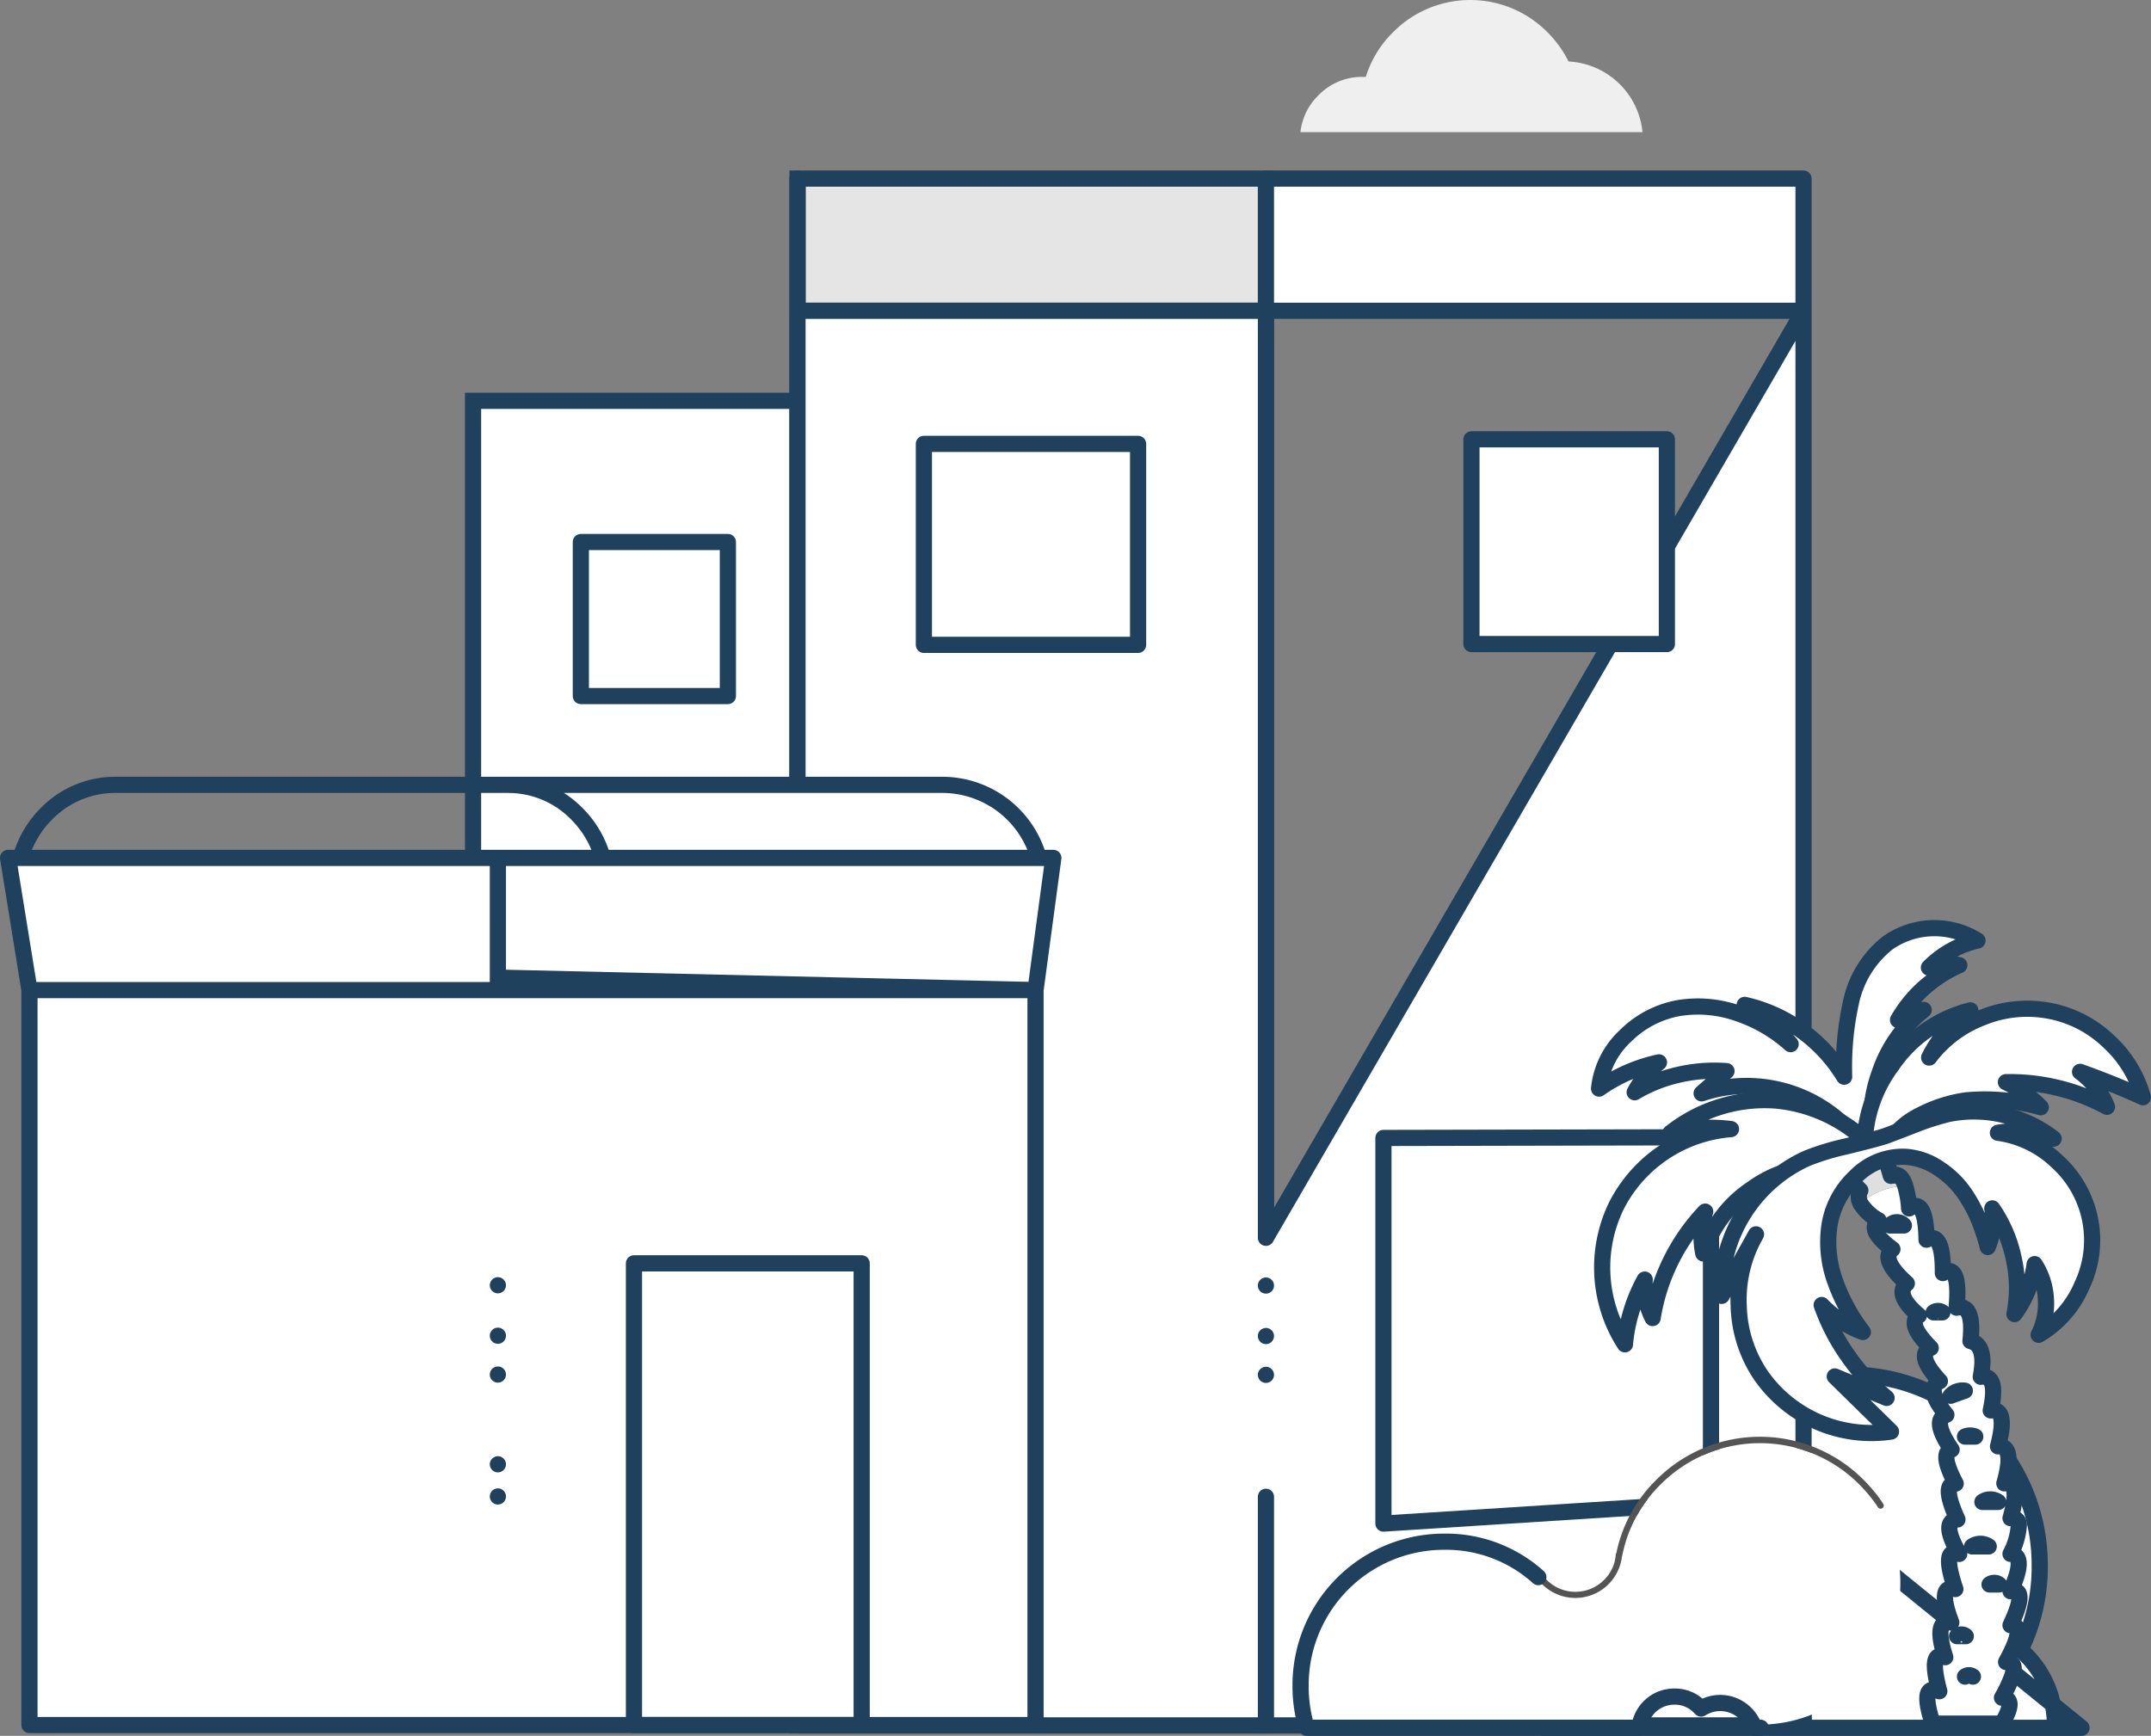 <svg xmlns="http://www.w3.org/2000/svg" width="132.922" height="107.287" viewBox="0 0 132.922 107.287">
  <rect x="0" y="0" width="132.922" height="107.287" fill="#808080" stroke="none"/>
  <g id="Group_113" data-name="Group 113" transform="translate(-124.22 -4277.106)">
    <path id="Path_299" data-name="Path 299" d="M98.111,79.31c-.086-.086-.174-.173-.264-.255a11.5,11.5,0,0,0,1.184-5.223A11.738,11.738,0,0,0,78.985,65.5h-.01a11.832,11.832,0,0,0,.01,16.66,12.457,12.457,0,0,0,2.133,1.728H99.97v-.078A6.138,6.138,0,0,0,98.111,79.31Z" transform="translate(151.234 4300.007)" fill="#fff"/>
    <path id="Path_300" data-name="Path 300" d="M101.911,83.886H70.292M80.92,65.5l.006-.006a11.745,11.745,0,0,1,20.046,8.335,11.545,11.545,0,0,1-1.184,5.229c.09.08.178.163.264.251a6.141,6.141,0,0,1,1.859,4.5v.078h1.644Z" transform="translate(149.293 4300.007)" fill="none" stroke="#1f415d" stroke-linecap="round" stroke-linejoin="round" stroke-width="1"/>
    <path id="Path_303" data-name="Path 303" d="M21.987,20.757V87.545h6.684V68.488a3.687,3.687,0,0,1,2.861-3.615,3.472,3.472,0,0,1,.826-.1,3.714,3.714,0,0,1,3.7,3.711V87.545h7.193V18.095H21.987v2.662Zm9.544,24.7a3.465,3.465,0,0,1,.826-.1,3.714,3.714,0,0,1,3.7,3.711v7.948H28.671V49.074a3.686,3.686,0,0,1,2.861-3.615Z" transform="translate(131.466 4283.784)" fill="#fff" stroke="#1f415d" stroke-miterlimit="10" stroke-width="1"/>
    <path id="Path_306" data-name="Path 306" d="M74.579,1.977a6.706,6.706,0,0,0-9.509,0,6.641,6.641,0,0,0-1.7,2.776h-.186a3.726,3.726,0,0,0-2.739,1.135,3.742,3.742,0,0,0-1.113,2.28H80.469A4.842,4.842,0,0,0,75.9,3.8,6.886,6.886,0,0,0,74.579,1.977Z" transform="translate(145.25 4277.106)" fill="#efefef"/>
    <path id="Path_307" data-name="Path 307" d="M65.58,103.664V89.533H36.633v14.131Zm0-87.432H36.633V87.546H65.58V16.232ZM36.633,8.063v8.17H65.58V8.063Z" transform="translate(136.871 4280.082)" fill="#e5e5e5" stroke="#1f415d" stroke-miterlimit="10" stroke-width="1"/>
    <path id="Path_308" data-name="Path 308" d="M65.036,67.571H57.775V81.7h7.261ZM85.278,81.7H91V67.571H85.278Z" transform="translate(144.674 4302.044)" fill="#fff" stroke="#1f415d" stroke-miterlimit="10" stroke-width="1"/>
    <path id="Path_309" data-name="Path 309" d="M65.579,68.107V66.12H36.632v1.987Zm33.224,0V66.12H93.081v1.987Z" transform="translate(136.871 4301.509)" fill="#dedede" stroke="#1f415d" stroke-miterlimit="10" stroke-width="1"/>
    <path id="Path_310" data-name="Path 310" d="M65.579,16.233H36.633V8.063h0v8.17H65.579V8.063H98.8v95.6H36.631V16.233Zm33.224,0H65.579V73.527ZM65.579,76.478v0Zm0,3.12v0Zm0,2.4v0ZM72.84,91.19V67.356l20.241-.043v22.22H98.8Zm0-1.657v0Zm-7.261,0v0Z" transform="translate(136.87 4280.082)" fill="#fff"/>
    <path id="Path_311" data-name="Path 311" d="M65.579,89.533v14.131m0-87.432H36.633V8.063h0v8.17H65.579V8.063H98.8v95.6H36.631V16.233Zm33.224,0H65.579V73.527ZM65.579,76.478v0Zm0,3.12v0Zm0,2.4v0ZM72.84,91.19V67.356l20.241-.043v22.22H98.8Zm0-1.657v0Z" transform="translate(136.87 4280.082)" fill="none" stroke="#1f415d" stroke-linecap="round" stroke-linejoin="round" stroke-width="1"/>
    <path id="Path_312" data-name="Path 312" d="M23.619,35.433A6.193,6.193,0,0,1,27.814,45.99,5.914,5.914,0,0,1,23.619,47.8H50.407a6.191,6.191,0,0,0,4.359-10.557,5.926,5.926,0,0,0-4.359-1.808Z" transform="translate(132.068 4290.183)" fill="#fff"/>
    <path id="Path_314" data-name="Path 314" d="M31.821,47.8H7.412A5.928,5.928,0,0,1,3.2,45.989a6.211,6.211,0,0,1,0-8.749,5.928,5.928,0,0,1,4.209-1.808h51.2a6.191,6.191,0,0,1,4.359,10.557A5.926,5.926,0,0,1,58.61,47.8Zm0,0a6.193,6.193,0,0,0,4.2-10.558,5.914,5.914,0,0,0-4.2-1.808" transform="translate(123.868 4290.183)" fill="none" stroke="#1f415d" stroke-linecap="round" stroke-linejoin="round" stroke-width="1"/>
    <path id="Path_316" data-name="Path 316" d="M23.108,78.194V92.325h7.261Zm27.5,14.131h0Zm5.721,0v0Zm0-45.428,1.1-8.17H23.108V46.9Z" transform="translate(131.879 4291.399)" fill="#fff"/>
    <path id="Path_317" data-name="Path 317" d="M30.911,68.091V66.1H1.965v1.987Zm0-1.987v0Zm33.224,1.987v0Z" transform="translate(124.076 4301.503)" fill="#dedede"/>
    <path id="Path_318" data-name="Path 318" d="M64.491,46.9l1.1-8.17H31.267v7.4Zm-33.224,0H64.491V92.326H2.321V46.9L1,38.73H31.267Zm0,0v0Zm0,18.244v0Zm0,3.118v0Zm0,2.4v0Zm0,5.547v0Zm0,1.987v0ZM2.321,76.208h0ZM31.267,46.9h0Z" transform="translate(123.72 4291.399)" fill="#fff"/>
    <path id="Path_319" data-name="Path 319" d="M31.267,46.9H2.321m62.17,0,1.1-8.17H31.267v7.4Zm-33.224,0H64.491V92.326H2.321V46.9L1,38.73H31.267Zm0,0v0Zm0,18.244v0Zm0,3.118v0Zm0,2.4v0Zm0,5.547v0Zm0,1.987v0ZM2.321,76.208h0Z" transform="translate(123.72 4291.399)" fill="none" stroke="#1f415d" stroke-linecap="round" stroke-linejoin="round" stroke-width="1"/>
    <path id="Path_320" data-name="Path 320" d="M43.322,57.033H29.25V85.569H43.322Z" transform="translate(134.146 4298.155)" fill="none" stroke="#1f415d" stroke-linecap="round" stroke-linejoin="round" stroke-width="1"/>
    <path id="Path_321" data-name="Path 321" d="M43.514,20.039H55.573V32.46H42.336V20.039Z" transform="translate(138.976 4284.502)" fill="#fff" stroke="#1f415d" stroke-linecap="round" stroke-linejoin="round" stroke-width="1"/>
    <path id="Path_323" data-name="Path 323" d="M79.127,19.833H67.051V32.487H79.127Z" transform="translate(148.098 4284.426)" fill="#fff" stroke="#1f415d" stroke-linecap="round" stroke-linejoin="round" stroke-width="1"/>
    <path id="Path_324" data-name="Path 324" d="M35.937,24.469H26.852v9.519h9.085Z" transform="translate(133.262 4286.137)" fill="#fff" stroke="#1f415d" stroke-linecap="round" stroke-linejoin="round" stroke-width="1"/>
    <path id="Path_325" data-name="Path 325" d="M95.019,69.115q-.123-.194-.264-.383a9.67,9.67,0,0,0-.9-1.041,8.659,8.659,0,0,0-12.258,0A8.449,8.449,0,0,0,79.219,72.1a.124.124,0,0,1-.019.059,2.888,2.888,0,0,1-4.911,1.728c-.084-.083-.162-.163-.235-.245a.207.207,0,0,1-.039-.147.177.177,0,0,1,.02-.069,8.859,8.859,0,0,0-12.1.412A8.612,8.612,0,0,0,59.34,80.13a8.942,8.942,0,0,0,.372,2.611H80.276a2.165,2.165,0,0,1,2.172-1.924,2.1,2.1,0,0,1,1.546.638l.1.1a2.2,2.2,0,0,1,2.73.294,2.2,2.2,0,0,1,.558.893h.391a.2.2,0,0,1,.049-.137.193.193,0,0,1,.137-.059,8.706,8.706,0,0,0,8.443-8.7,8.792,8.792,0,0,0-.391-2.661v-.02c-.059-.181-.123-.357-.2-.53a.212.212,0,0,1,0-.147.26.26,0,0,1,.108-.108,8.418,8.418,0,0,0-.626-1.217.165.165,0,0,1-.147.029A.185.185,0,0,1,95.019,69.115Z" transform="translate(145.251 4301.15)" fill="#fff"/>
    <path id="Path_326" data-name="Path 326" d="M91.337,69.27a.153.153,0,0,0,.078-.118.167.167,0,0,0-.029-.147c-.1-.151-.2-.3-.313-.452a10,10,0,0,0-.9-1.031,9.036,9.036,0,0,0-12.806,0A8.81,8.81,0,0,0,74.9,72.039a.18.18,0,0,0-.039.1,2.43,2.43,0,0,1-.734,1.581,2.5,2.5,0,0,1-3.522,0c-.072-.075-.141-.151-.206-.226a.17.17,0,0,0-.127-.069.2.2,0,0,0-.147.039.2.2,0,0,0-.049.069.172.172,0,0,0-.02.069.206.206,0,0,0,.039.147c.072.082.151.163.235.245a2.9,2.9,0,0,0,4.911-1.728.123.123,0,0,0,.02-.059A8.448,8.448,0,0,1,77.641,67.8a8.659,8.659,0,0,1,12.258,0,9.67,9.67,0,0,1,.9,1.041q.141.189.264.383a.185.185,0,0,0,.127.078A.165.165,0,0,0,91.337,69.27Z" transform="translate(149.207 4301.044)" fill="#545454"/>
    <path id="Path_327" data-name="Path 327" d="M87.769,81.1h-.391a2.2,2.2,0,0,0-.558-.893,2.2,2.2,0,0,0-2.73-.295l-.1-.1a2.1,2.1,0,0,0-1.546-.638A2.164,2.164,0,0,0,80.275,81.1H59.711a8.943,8.943,0,0,1-.372-2.611A8.867,8.867,0,0,1,68.2,69.6a8.506,8.506,0,0,1,5.831,2.189" transform="translate(145.251 4302.792)" fill="none" stroke="#1f415d" stroke-linecap="round" stroke-linejoin="round" stroke-width="1"/>
    <path id="Path_328" data-name="Path 328" d="M88.692,56.856q-.038-2.639-1.076-1.934a6.338,6.338,0,0,0-.235-1.384,4.439,4.439,0,0,0-2.769,1.08,2.944,2.944,0,0,0,1.115,1.041q-.739.607.851,1.787-.772.624.89,2.121-.778.686.744,1.983-.66.442.382,1.62.155.186.352.383-.93.436.567,2.052-.936.445.4,2.081-.927.327.323,2.15-.757.188.254,2.1-.9-.012.108,2.219a.585.585,0,0,0-.372.147q-.411.43.479,1.983-1.121-.459-.235,2.17-1.1-.292-.333,1.865c.025.067.051.135.078.206q-1.121-.2-.372,2.14-.875-.4-.558,1.3c.047.238.11.5.186.805q-1.23-.539-.4,2h4.275q.933-1.564,0-1.6a8.064,8.064,0,0,0,.626-1.325c.217-.618.1-.913-.362-.883q1.28-2.333.274-2.278c.135-.289.247-.546.333-.776q.575-1.534-.333-1.325,1.01-2.218,0-2.307a4.337,4.337,0,0,0,.509-1.757.413.413,0,0,0-.509-.452q.66-2.321-.381-2.15.666-2.353-.391-2.287.631-2.389-.45-2.219.49-2.244-.616-2.081.376-1.964-.636-2.209a6.3,6.3,0,0,0,.039-.736q.015-1.537-.9-1.325.247-2.792-.851-2.14Q89.726,56.3,88.692,56.856Zm-2.26-.874a.557.557,0,0,1,.861,0A.557.557,0,0,0,86.432,55.983Zm2.7,5.37a.46.46,0,0,1,.538,0A.46.46,0,0,0,89.132,61.353Zm1.047,5.154a.991.991,0,0,1,.88-.314A1,1,0,0,0,90.179,66.507Zm.89,2.523a.777.777,0,0,1,.636,0A.777.777,0,0,0,91.069,69.03Zm2.055,4.035a.849.849,0,0,0-.978,0A.856.856,0,0,1,93.124,73.064Zm-1.614,2.749a.9.9,0,0,1,1.027,0A.9.9,0,0,0,91.509,75.813ZM90.58,81.36a.4.4,0,0,1,.538,0A.4.4,0,0,0,90.58,81.36Zm2.005-3.191a.486.486,0,0,1,.587,0A.492.492,0,0,0,92.585,78.169Zm-1.516,5.694a.388.388,0,0,1,.489,0A.388.388,0,0,0,91.069,83.863Z" transform="translate(154.578 4296.865)" fill="#fff"/>
    <path id="Path_329" data-name="Path 329" d="M83.948,53.641l.9.9a.84.84,0,0,0,.01.805,4.44,4.44,0,0,1,2.769-1.08q-.294-.916-.89-.628L86.12,51.6Q83.915,51.252,83.948,53.641Z" transform="translate(154.333 4296.133)" fill="#dfdfdf"/>
    <path id="Path_330" data-name="Path 330" d="M91.315,84.595a.388.388,0,0,1,.489,0M84.858,55.355a.848.848,0,0,1-.01-.809l-.9-.9q-.035-2.388,2.172-2.042l.616,2.042q.6-.289.89.628a6.331,6.331,0,0,1,.235,1.384q1.039-.707,1.076,1.934,1.033-.563,1.008,2.062,1.1-.651.851,2.14.916-.212.9,1.331c0,.218-.016.461-.043.73q1.013.244.636,2.209,1.106-.162.616,2.081,1.08-.171.45,2.219,1.057-.065.391,2.287,1.042-.171.382,2.15a.417.417,0,0,1,.513.452,4.429,4.429,0,0,1-.513,1.757q1.01.088,0,2.307.907-.209.333,1.325c-.086.23-.2.487-.333.776q1.007-.053-.274,2.278c.46-.029.581.267.368.889A8.624,8.624,0,0,1,93.6,85.9q.933.035,0,1.6H89.321q-.828-2.542.407-2c-.08-.3-.143-.567-.186-.805q-.323-1.7.554-1.3-.748-2.344.372-2.14c-.027-.071-.051-.139-.074-.206q-.772-2.156.327-1.865-.886-2.63.235-2.17-.892-1.552-.479-1.977a.577.577,0,0,1,.372-.153q-1.012-2.229-.108-2.219-1.01-1.911-.254-2.1-1.25-1.823-.323-2.15-1.335-1.638-.4-2.081-1.5-1.617-.567-2.052-.2-.2-.352-.377-1.042-1.184-.381-1.626-1.523-1.3-.744-1.983-1.664-1.5-.89-2.121Q85.235,57,85.975,56.392A3.01,3.01,0,0,1,84.858,55.355Zm1.82,1.359a.557.557,0,0,1,.861,0Zm2.7,5.37a.46.46,0,0,1,.538,0Zm1.047,5.154a.991.991,0,0,1,.881-.314Zm.89,2.523a.777.777,0,0,1,.636,0ZM93.369,73.8a.849.849,0,0,0-.978,0Zm-1.614,2.749a.9.9,0,0,1,1.027,0Zm-.929,5.547a.4.4,0,0,1,.538,0ZM92.831,78.9a.486.486,0,0,1,.587,0Z" transform="translate(154.333 4296.134)" fill="none" stroke="#1f415d" stroke-linecap="round" stroke-linejoin="round" stroke-width="1"/>
    <path id="Path_331" data-name="Path 331" d="M81.414,47.172a7.449,7.449,0,0,0-3.679-.334,6.222,6.222,0,0,0-3.287,1.718,5.154,5.154,0,0,0-1.634,3.259,10.176,10.176,0,0,1,3.7-1.62,6.339,6.339,0,0,0-1.5,1.846,9.365,9.365,0,0,1,2.749-1.09,9.968,9.968,0,0,1,2.925-.216q-.7.648-1.536,1.374a8.69,8.69,0,0,1,10.077,3.515c.147-.041.339-.1.577-.186a8.814,8.814,0,0,1,3.062-8.482,2.618,2.618,0,0,0-1.585.619,7.928,7.928,0,0,1,1.624-2,8.323,8.323,0,0,1,2.162-1.384,3.317,3.317,0,0,0-1.878.147,6.138,6.138,0,0,1,3-1.669,5.005,5.005,0,0,0-5.547.147,6.335,6.335,0,0,0-2.27,3.672,18.483,18.483,0,0,0-.421,4.594,9.692,9.692,0,0,0-2.632-2.847,9.5,9.5,0,0,0-3.512-1.59,11.586,11.586,0,0,1,2.837,2.425A9.3,9.3,0,0,0,81.414,47.172Z" transform="translate(150.225 4292.569)" fill="#fff"/>
    <path id="Path_332" data-name="Path 332" d="M90.131,50.893a8.356,8.356,0,0,1,2.739-3.937,2.618,2.618,0,0,0-1.585.619,7.928,7.928,0,0,1,1.624-2,8.323,8.323,0,0,1,2.162-1.384,3.317,3.317,0,0,0-1.878.147,6.138,6.138,0,0,1,3-1.669,5.005,5.005,0,0,0-5.547.147,6.335,6.335,0,0,0-2.27,3.672,18.483,18.483,0,0,0-.421,4.594,9.692,9.692,0,0,0-2.632-2.847,9.5,9.5,0,0,0-3.512-1.59,11.586,11.586,0,0,1,2.837,2.425,9.289,9.289,0,0,0-3.238-1.895,7.449,7.449,0,0,0-3.679-.334,6.222,6.222,0,0,0-3.287,1.718,5.154,5.154,0,0,0-1.634,3.259,10.176,10.176,0,0,1,3.7-1.62,6.339,6.339,0,0,0-1.5,1.846,9.365,9.365,0,0,1,2.749-1.09,9.968,9.968,0,0,1,2.925-.216q-.7.648-1.536,1.374a8.69,8.69,0,0,1,10.077,3.515c.147-.041.341-.1.581-.181A8.357,8.357,0,0,1,90.131,50.893Z" transform="translate(150.225 4292.569)" fill="none" stroke="#1f415d" stroke-linecap="round" stroke-linejoin="round" stroke-width="1"/>
    <path id="Path_333" data-name="Path 333" d="M80.911,51.455a8.711,8.711,0,0,0-7.093,4.761,8.527,8.527,0,0,0-.851,4.339,8.441,8.441,0,0,0,1.389,4.2,10.135,10.135,0,0,1,1.223-4,4.536,4.536,0,0,0,.489,2.376,12.376,12.376,0,0,1,3.248-6.578,5.26,5.26,0,0,0-.117,2.582,7.538,7.538,0,0,1,3.013-4,7.4,7.4,0,0,1,4.765-1.4c.221.006.552.024.988.049a2.193,2.193,0,0,0,.939-.177,1.414,1.414,0,0,0,.333-.236c-.078-.143-.147-.267-.206-.373.059.106.127.23.206.373a1.327,1.327,0,0,0,.284-.442c-.029-.22-.055-.406-.078-.56a9.386,9.386,0,0,0-5.821-2.69A9.367,9.367,0,0,0,77.164,51.7,9.784,9.784,0,0,1,80.911,51.455Z" transform="translate(150.274 4295.435)" fill="#fff"/>
    <path id="Path_334" data-name="Path 334" d="M89.24,53.378a1.369,1.369,0,0,0,.288-.442c-.033-.22-.061-.406-.084-.56a9.385,9.385,0,0,0-5.821-2.69A9.366,9.366,0,0,0,77.166,51.7a9.743,9.743,0,0,1,3.747-.245,8.71,8.71,0,0,0-7.093,4.761,8.719,8.719,0,0,0,.538,8.541,10.133,10.133,0,0,1,1.223-4,4.538,4.538,0,0,0,.489,2.376,12.376,12.376,0,0,1,3.248-6.578A5.264,5.264,0,0,0,79.2,59.14a7.54,7.54,0,0,1,3.013-4,7.4,7.4,0,0,1,4.765-1.4c.221.006.552.024.988.049a2.193,2.193,0,0,0,.939-.177A1.351,1.351,0,0,0,89.24,53.378Zm0,0c-.078-.143-.147-.267-.206-.373" transform="translate(150.275 4295.435)" fill="none" stroke="#1f415d" stroke-linecap="round" stroke-linejoin="round" stroke-width="1"/>
    <path id="Path_335" data-name="Path 335" d="M84.8,54.134l.059-.177c.513.055.92.112,1.223.167a.062.062,0,0,0,.01-.02c.068-.092.249-.342.538-.746a4.955,4.955,0,0,1,1.614-1.247A8.98,8.98,0,0,1,91.06,51.2a12.735,12.735,0,0,1,4.627.432,7.756,7.756,0,0,0-2.152-1.551A12.589,12.589,0,0,1,99.777,51.6a4.852,4.852,0,0,0-1.663-2.16q2.143.766,3.884,1.571a7.337,7.337,0,0,0-2.162-3.495,7.193,7.193,0,0,0-3.659-1.856,7.332,7.332,0,0,0-4.1.422,7.43,7.43,0,0,0-3.287,2.474,7.547,7.547,0,0,1,2.544-2.916,8.293,8.293,0,0,0-4.852,3.407A8.4,8.4,0,0,0,84.8,54.134Z" transform="translate(154.647 4293.913)" fill="#fff"/>
    <path id="Path_336" data-name="Path 336" d="M84.856,54.134l.059-.177c.513.055.92.112,1.223.167a.067.067,0,0,0,.01-.016c.068-.1.25-.347.542-.752A4.91,4.91,0,0,1,88.3,52.11a8.815,8.815,0,0,1,2.818-.907,12.634,12.634,0,0,1,4.622.426,7.765,7.765,0,0,0-2.152-1.551A12.591,12.591,0,0,1,99.832,51.6a4.852,4.852,0,0,0-1.663-2.16q2.142.766,3.884,1.571a7.337,7.337,0,0,0-2.162-3.495,7.192,7.192,0,0,0-3.659-1.855,7.333,7.333,0,0,0-4.1.422,7.431,7.431,0,0,0-3.287,2.474,7.548,7.548,0,0,1,2.544-2.916,8.294,8.294,0,0,0-4.852,3.407A8.422,8.422,0,0,0,84.856,54.134Zm0,0c0,.2.012.4.029.609Zm1.781,1.718a.43.43,0,0,0-.156-.049m-.343-1.679-.059.078a2.511,2.511,0,0,1-.382.422,1.092,1.092,0,0,1-.519.216.752.752,0,0,1-.538-.118c.076-.192.147-.389.215-.589Z" transform="translate(154.589 4293.912)" fill="none" stroke="#1f415d" stroke-linecap="round" stroke-linejoin="round" stroke-width="1"/>
    <path id="Path_337" data-name="Path 337" d="M85.99,52.345a15.247,15.247,0,0,0-2.4.736,8.985,8.985,0,0,0-5.254,8.492l1.947-3.495a1.03,1.03,0,0,0,.069-.108c.035-.067.07-.132.108-.2-.037.065-.072.13-.108.2a1.03,1.03,0,0,1-.069.108,8.163,8.163,0,0,0-.89,4.113,7.984,7.984,0,0,0,4.911,7.186,7.89,7.89,0,0,0,4.5.589L85.334,66.56l3.2,1.325a13.12,13.12,0,0,1-2.387-2.6,12.836,12.836,0,0,1-1.624-3.142,6.728,6.728,0,0,0,2.544,1.669,11.222,11.222,0,0,1-1.692-3.092,7.064,7.064,0,0,1-.382-3.416,5.212,5.212,0,0,1,1.6-3.073,4.086,4.086,0,0,1,3.111-1.247,4.171,4.171,0,0,1,2.084.736,5.7,5.7,0,0,1,1.614,1.6,9.146,9.146,0,0,1,1.008,2.013,12.7,12.7,0,0,1,.372,1.227,4.329,4.329,0,0,0,.284-2.385A8.523,8.523,0,0,1,96.4,59.306a8.286,8.286,0,0,1,.039,3.4,6.615,6.615,0,0,0,1.243-3.092,4.342,4.342,0,0,1,.695,2.16,4.222,4.222,0,0,1-.45,2.209,6.467,6.467,0,0,0,2.69-3.073,6.545,6.545,0,0,0-1.536-7.628,6.542,6.542,0,0,0-3.669-1.787,6.494,6.494,0,0,1,3.444.363,7.783,7.783,0,0,0-3.091-1.463,7.9,7.9,0,0,0-3.414-.059,15.576,15.576,0,0,0-1.976.628q-1.664.648-1.957.746Q87.841,51.9,85.99,52.345Z" transform="translate(152.259 4295.624)" fill="#fff"/>
    <path id="Path_338" data-name="Path 338" d="M80.3,58.085l-1.951,3.489A8.985,8.985,0,0,1,83.6,53.082a15.25,15.25,0,0,1,2.4-.736q1.849-.451,2.426-.638.293-.1,1.957-.746a15.555,15.555,0,0,1,1.976-.628,7.893,7.893,0,0,1,3.414.059,7.783,7.783,0,0,1,3.092,1.463,6.493,6.493,0,0,0-3.444-.363,6.541,6.541,0,0,1,3.669,1.787,6.545,6.545,0,0,1,1.536,7.628,6.467,6.467,0,0,1-2.69,3.073,4.221,4.221,0,0,0,.45-2.209,4.342,4.342,0,0,0-.695-2.16A6.614,6.614,0,0,1,96.444,62.7a8.286,8.286,0,0,0-.039-3.4,8.524,8.524,0,0,0-1.331-3.132,4.347,4.347,0,0,1-.28,2.386q-.176-.677-.376-1.227a9.14,9.14,0,0,0-1.008-2.012,5.7,5.7,0,0,0-1.614-1.6,4.172,4.172,0,0,0-2.084-.736A4.086,4.086,0,0,0,86.6,54.23,5.212,5.212,0,0,0,85,57.3a7.062,7.062,0,0,0,.382,3.416,11.217,11.217,0,0,0,1.692,3.092,6.727,6.727,0,0,1-2.544-1.669,12.835,12.835,0,0,0,1.624,3.141,13.114,13.114,0,0,0,2.387,2.6l-3.2-1.325,3.473,3.407a8.315,8.315,0,0,1-8.022-3.456,7.984,7.984,0,0,1-1.389-4.32A8.093,8.093,0,0,1,80.3,58.085Zm0,0c.021-.037.043-.075.064-.114.035-.067.07-.131.108-.2" transform="translate(152.261 4295.624)" fill="none" stroke="#1f415d" stroke-linecap="round" stroke-linejoin="round" stroke-width="1"/>
  </g>
</svg>
